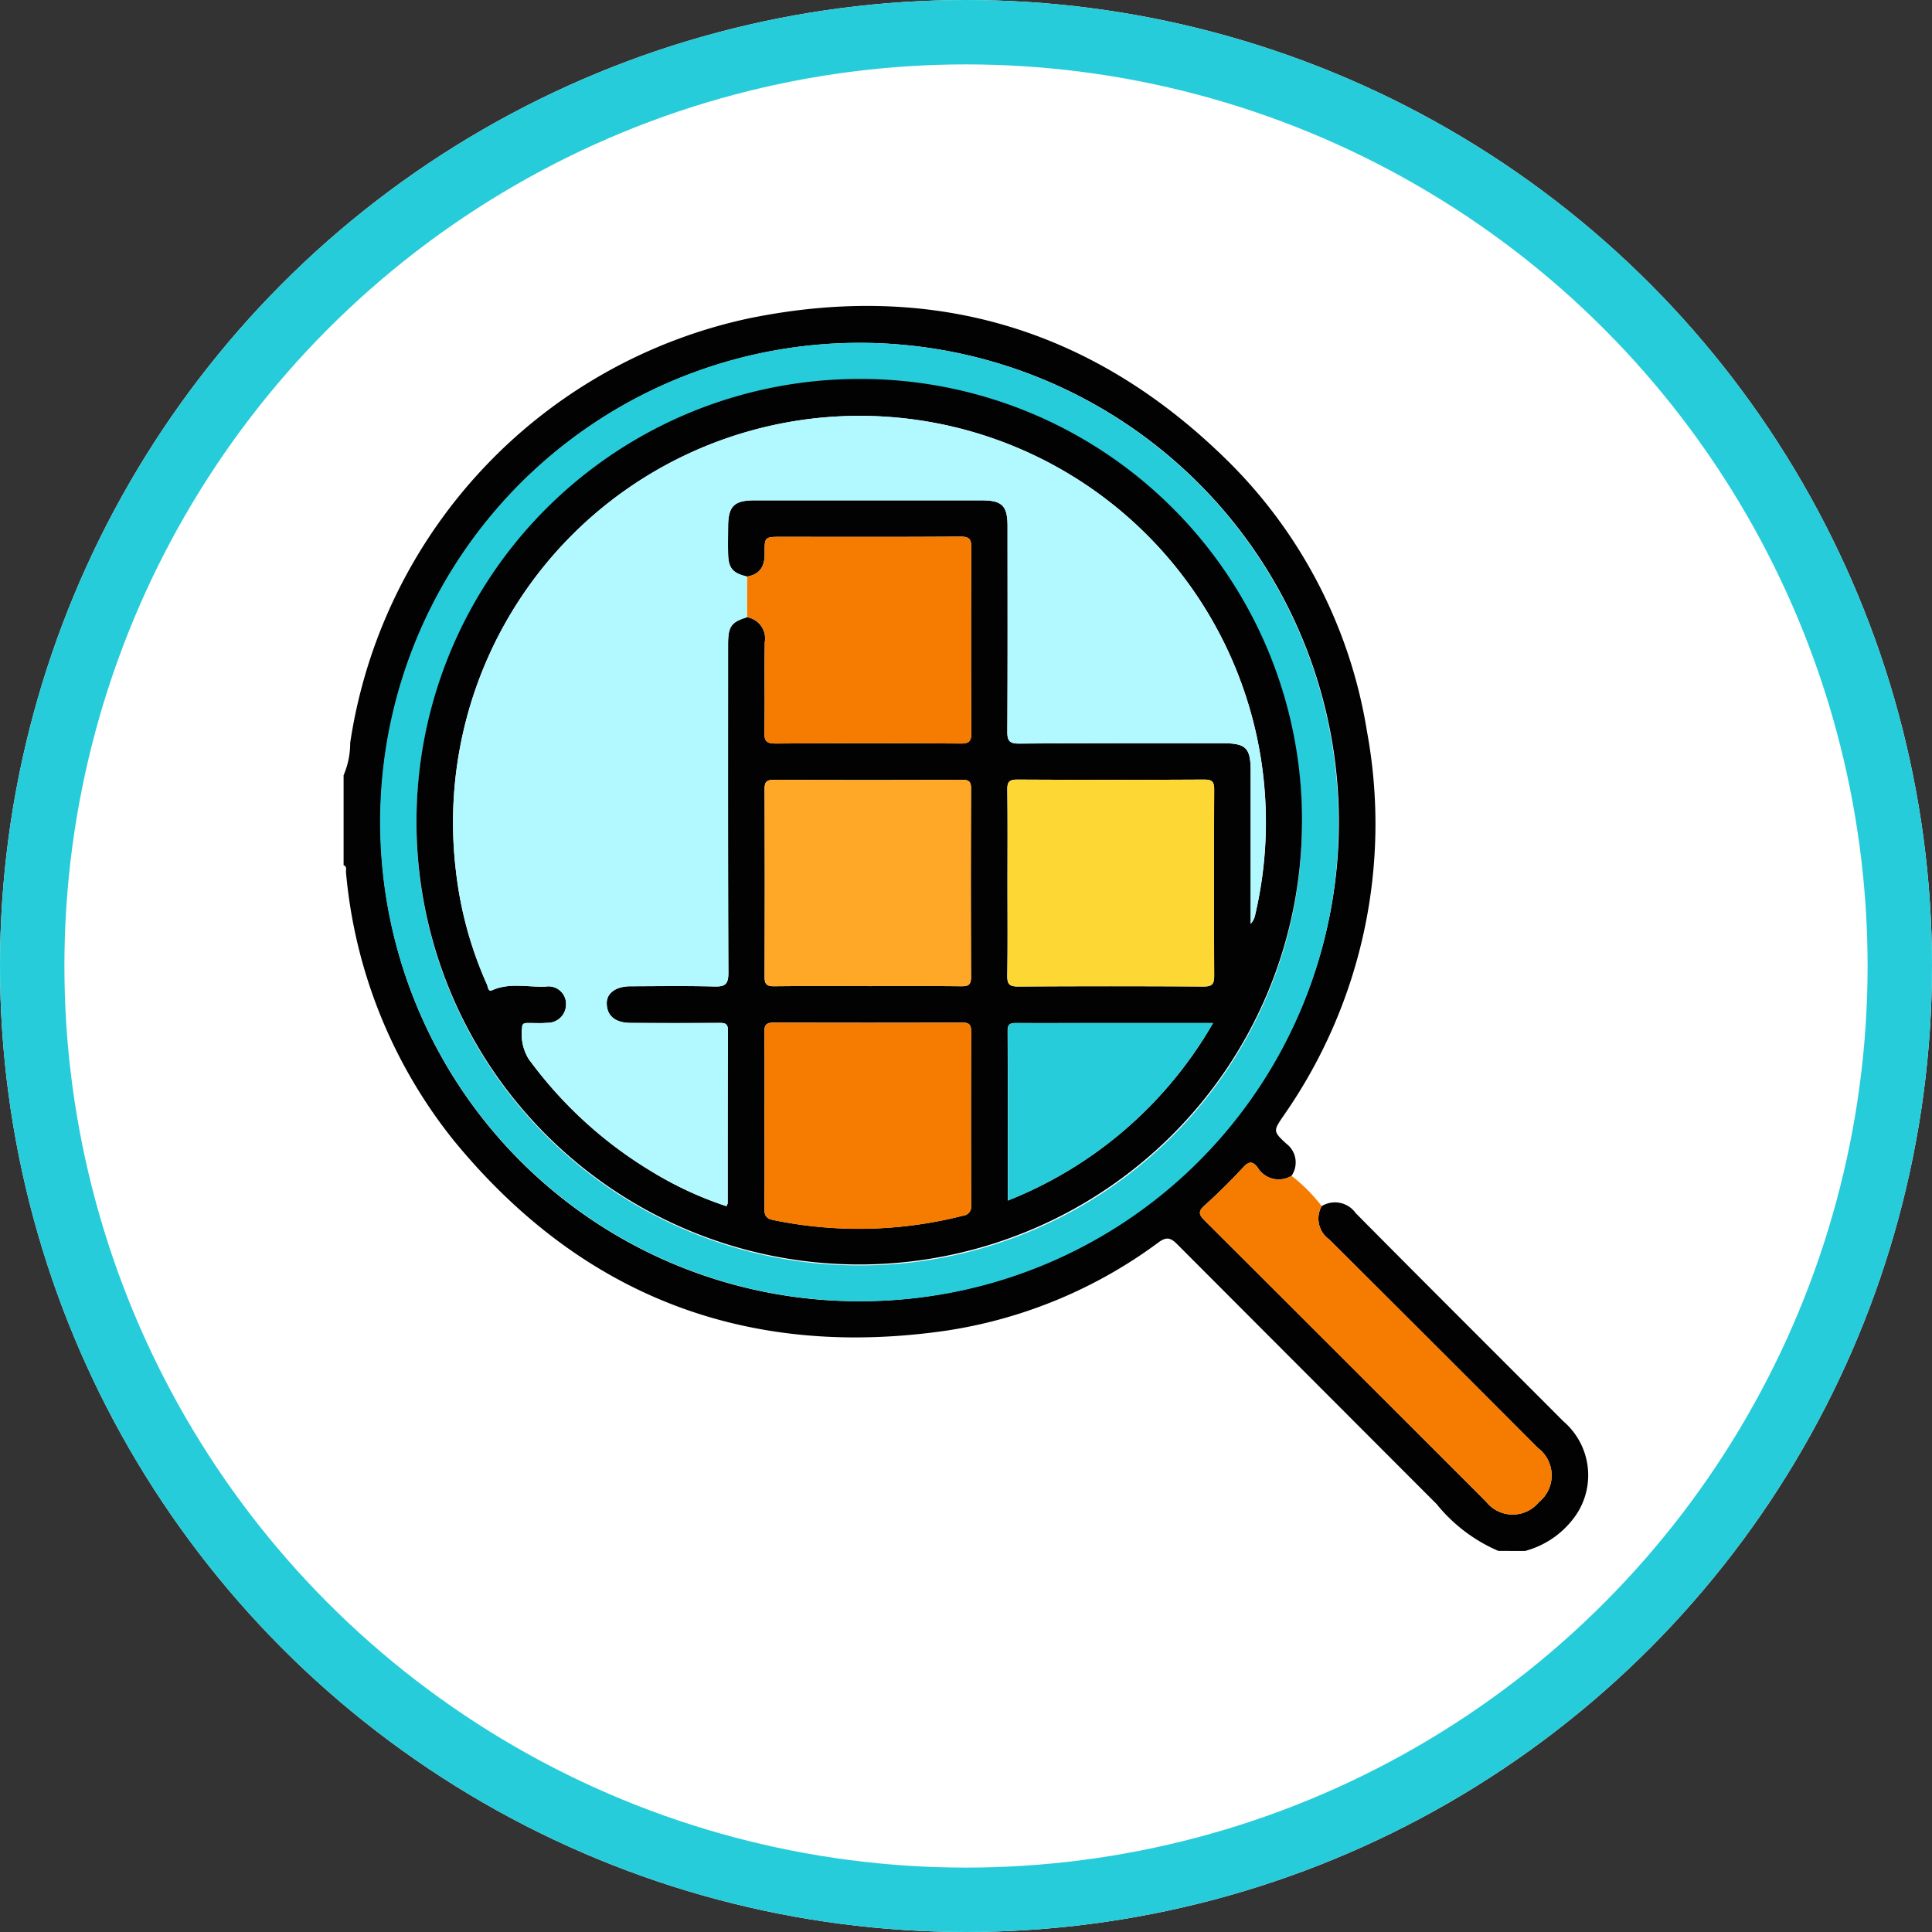 <svg xmlns="http://www.w3.org/2000/svg" xmlns:xlink="http://www.w3.org/1999/xlink" width="120" height="120" viewBox="0 0 120 120">
  <rect x="0" y="0" width="120" height="120" fill="#333333" stroke="none"/>
  <defs>
    <clipPath id="clip-path">
      <rect id="Rectángulo_38249" data-name="Rectángulo 38249" width="77.319" height="77.33" fill="none"/>
    </clipPath>
  </defs>
  <g id="Grupo_121094" data-name="Grupo 121094" transform="translate(-285.285 -1427)">
    <g id="Elipse_5230" data-name="Elipse 5230" transform="translate(285.285 1427)" fill="#fff" stroke="#26ccda" stroke-width="4">
      <circle cx="60" cy="60" r="60" stroke="none"/>
      <circle cx="60" cy="60" r="58" fill="none"/>
    </g>
    <g id="Grupo_120943" data-name="Grupo 120943" transform="translate(306.626 1446)">
      <g id="Grupo_120942" data-name="Grupo 120942" clip-path="url(#clip-path)">
        <path id="Trazado_183331" data-name="Trazado 183331" d="M71.726,77.33a10,10,0,0,1-3.836-2.909q-8.055-8.065-16.107-16.133c-.423-.426-.681-.474-1.165-.122a29.518,29.518,0,0,1-13.3,5.5C25.008,65.41,14.777,61.5,6.867,51.867A30.988,30.988,0,0,1,.15,35.194c-.017-.156.082-.364-.15-.455V29.152a5.055,5.055,0,0,0,.41-2.011A31.779,31.779,0,0,1,25.18.773c11.239-2.3,21.131.544,29.4,8.526a30.379,30.379,0,0,1,8.983,17.122,31.618,31.618,0,0,1-5.185,23.885c-.63.927-.657.958.166,1.721a1.461,1.461,0,0,1,.332,2.006,1.525,1.525,0,0,1-2.108-.526c-.3-.38-.525-.394-.88-.012-.769.828-1.574,1.628-2.414,2.383-.422.38-.338.585.016.938q8.738,8.708,17.456,17.436a2.109,2.109,0,0,0,3.3.047,2.131,2.131,0,0,0-.058-3.358Q67.71,64.452,61.216,57.983a1.59,1.59,0,0,1-.468-2.067,1.579,1.579,0,0,1,2.118.435c4.284,4.327,8.6,8.619,12.9,12.932a4.409,4.409,0,0,1,.826,5.75,5.582,5.582,0,0,1-3.208,2.3ZM32.021,61.821A29.763,29.763,0,1,0,2.294,32,29.688,29.688,0,0,0,32.021,61.821" transform="translate(0 0)" fill="#020203"/>
        <path id="Trazado_183332" data-name="Trazado 183332" d="M288.629,283.928a1.59,1.59,0,0,0,.468,2.066q6.507,6.458,12.971,12.958a2.131,2.131,0,0,1,.058,3.358,2.109,2.109,0,0,1-3.3-.047q-8.731-8.715-17.456-17.436c-.354-.353-.439-.558-.017-.938.84-.756,1.645-1.555,2.414-2.383.355-.382.58-.369.88.012a1.525,1.525,0,0,0,2.107.526,10.016,10.016,0,0,1,1.877,1.883" transform="translate(-227.881 -228.012)" fill="#f57c00"/>
        <path id="Trazado_183333" data-name="Trazado 183333" d="M41.848,71.651A29.763,29.763,0,1,1,71.622,41.958,29.639,29.639,0,0,1,41.848,71.651m27.506-29.68A27.5,27.5,0,1,0,42.138,69.426,27.443,27.443,0,0,0,69.354,41.971" transform="translate(-9.828 -9.831)" fill="#26ccda"/>
        <path id="Trazado_183334" data-name="Trazado 183334" d="M78.947,51.6A27.5,27.5,0,1,1,51.35,24a27.41,27.41,0,0,1,27.6,27.6M44.483,36.271c-.881-.2-1.152-.51-1.177-1.383-.016-.578-.006-1.158,0-1.737.006-1.242.376-1.612,1.623-1.612q7.059,0,14.117,0c1.276,0,1.614.334,1.614,1.6,0,4.253.013,8.507-.013,12.76,0,.586.137.753.74.749,4.2-.031,8.4-.021,12.607-.023,1.485,0,1.768.28,1.769,1.748q0,4.736,0,9.471a1.184,1.184,0,0,0,.286-.589,25.235,25.235,0,0,0-30.7-30.209A25.255,25.255,0,0,0,26.4,54.582a23.735,23.735,0,0,0,1.921,7.02c.069.152.067.483.329.365,1.093-.491,2.232-.173,3.346-.229a1.085,1.085,0,0,1,1.24,1.115,1.141,1.141,0,0,1-1.167,1.138c-.374.034-.754.009-1.132.013-.2,0-.433-.028-.427.277a2.988,2.988,0,0,0,.389,1.932,26.084,26.084,0,0,0,7.558,6.954A22.348,22.348,0,0,0,43.2,75.381c.043-.1.077-.148.077-.192,0-3.574,0-7.148.017-10.722,0-.444-.2-.472-.543-.47q-2.755.017-5.511,0c-.964-.006-1.48-.454-1.476-1.235,0-.621.577-1.037,1.468-1.04,1.736-.006,3.473-.031,5.209.013.661.017.882-.123.879-.844C43.29,54.1,43.3,47.3,43.3,40.506c0-1.133.185-1.4,1.181-1.709a1.337,1.337,0,0,1,1.1,1.549c-.033,1.862.013,3.725-.024,5.587-.011.566.141.715.709.712q5.737-.04,11.475,0c.529,0,.67-.138.667-.667q-.034-5.739,0-11.477c0-.551-.113-.715-.693-.71-3.7.03-7.4.015-11.1.015-1.032,0-1.055,0-1.041,1.016.011.791-.272,1.312-1.094,1.45m7.494,25.439c1.937,0,3.874-.013,5.81.009.445.005.61-.09.607-.576q-.03-5.849,0-11.7c0-.43-.12-.548-.548-.547q-5.848.023-11.7,0c-.484,0-.578.16-.576.606q.024,5.811,0,11.623c0,.464.131.6.595.594,1.936-.024,3.873-.01,5.81-.01m8.682-6.381c0,1.911.018,3.822-.012,5.732-.008.523.131.678.666.674q5.769-.034,11.538,0c.556,0,.649-.187.647-.687q-.028-5.77,0-11.54c0-.487-.121-.629-.62-.626q-5.806.032-11.613,0c-.51,0-.623.159-.616.638.025,1.935.01,3.872.01,5.807m-15.09,14.68c0,1.835.012,3.67-.009,5.5,0,.418.09.638.535.727a26.167,26.167,0,0,0,11.795-.265.568.568,0,0,0,.512-.667q-.018-5.392,0-10.784c0-.44-.148-.546-.563-.545q-5.843.02-11.686,0c-.463,0-.6.141-.594.6.023,1.81.009,3.62.009,5.43m27.851-6h-7.3c-1.634,0-3.269.006-4.9,0-.345,0-.553.027-.551.473.017,3.489.009,6.978.009,10.554A25.544,25.544,0,0,0,73.42,64.009" transform="translate(-19.42 -19.461)" fill="#020203"/>
        <path id="Trazado_183335" data-name="Trazado 183335" d="M54.147,48.5c-1,.313-1.181.576-1.181,1.709,0,6.8-.013,13.591.018,20.386,0,.721-.218.861-.879.844-1.735-.044-3.472-.019-5.209-.013-.891,0-1.465.419-1.468,1.04,0,.781.512,1.23,1.476,1.236q2.755.017,5.511,0c.347,0,.545.027.543.47-.019,3.574-.013,7.148-.017,10.722,0,.044-.034.088-.077.192a22.353,22.353,0,0,1-4.746-2.215,26.084,26.084,0,0,1-7.558-6.954,2.987,2.987,0,0,1-.389-1.932c-.006-.305.228-.274.427-.277.377,0,.757.021,1.132-.013A1.141,1.141,0,0,0,42.9,72.559a1.084,1.084,0,0,0-1.24-1.115c-1.114.055-2.254-.263-3.346.228-.262.118-.26-.213-.329-.365a23.736,23.736,0,0,1-1.921-7.02A25.255,25.255,0,0,1,55.007,36.75a25.235,25.235,0,0,1,30.7,30.209,1.183,1.183,0,0,1-.286.589q0-4.736,0-9.471c0-1.467-.284-1.748-1.769-1.747-4.2,0-8.4-.008-12.607.023-.6,0-.743-.163-.739-.749.025-4.253.015-8.507.013-12.76,0-1.264-.338-1.6-1.614-1.6q-7.058,0-14.117,0c-1.248,0-1.617.37-1.624,1.612,0,.579-.013,1.158,0,1.737.025.873.3,1.181,1.177,1.383q0,1.264,0,2.527" transform="translate(-29.083 -29.168)" fill="#b1f9ff"/>
        <path id="Trazado_183336" data-name="Trazado 183336" d="M132.449,80.73q0-1.263,0-2.527c.822-.139,1.1-.659,1.094-1.45-.014-1.015.009-1.015,1.042-1.015,3.7,0,7.4.015,11.1-.015.58,0,.7.16.693.71q-.037,5.739,0,11.477c0,.529-.138.67-.667.666q-5.737-.034-11.475,0c-.569,0-.721-.146-.71-.711.037-1.862-.009-3.725.024-5.587a1.337,1.337,0,0,0-1.1-1.549" transform="translate(-107.385 -61.394)" fill="#f57c00"/>
        <path id="Trazado_183337" data-name="Trazado 183337" d="M144.611,168.369c-1.937,0-3.874-.014-5.81.01-.463.006-.6-.129-.595-.594q.026-5.811,0-11.623c0-.446.092-.609.576-.607q5.848.029,11.7,0c.428,0,.55.117.548.547q-.024,5.849,0,11.7c0,.486-.162.581-.607.576-1.937-.022-3.873-.01-5.81-.01" transform="translate(-112.054 -126.121)" fill="#ffa726"/>
        <path id="Trazado_183338" data-name="Trazado 183338" d="M217.881,161.932c0-1.936.015-3.872-.01-5.807-.006-.479.106-.641.616-.638q5.806.032,11.613,0c.5,0,.622.139.619.626q-.029,5.77,0,11.54c0,.5-.091.69-.647.687q-5.768-.038-11.537,0c-.535,0-.674-.151-.666-.674.03-1.91.012-3.821.012-5.732" transform="translate(-176.643 -126.065)" fill="#fdd835"/>
        <path id="Trazado_183339" data-name="Trazado 183339" d="M138.144,241.293c0-1.81.014-3.62-.009-5.429-.006-.459.131-.6.594-.6q5.843.024,11.686,0c.415,0,.565.1.563.544q-.024,5.392,0,10.784a.568.568,0,0,1-.512.667,26.167,26.167,0,0,1-11.795.265c-.445-.089-.539-.308-.535-.726.021-1.835.009-3.67.009-5.5" transform="translate(-111.996 -190.745)" fill="#f57c00"/>
        <path id="Trazado_183340" data-name="Trazado 183340" d="M230.738,235.4A25.544,25.544,0,0,1,218,246.424c0-3.576.008-7.065-.009-10.554,0-.446.206-.475.551-.473,1.634.01,3.269,0,4.9,0h7.3" transform="translate(-176.738 -190.854)" fill="#26ccda"/>
      </g>
    </g>
  </g>
</svg>
